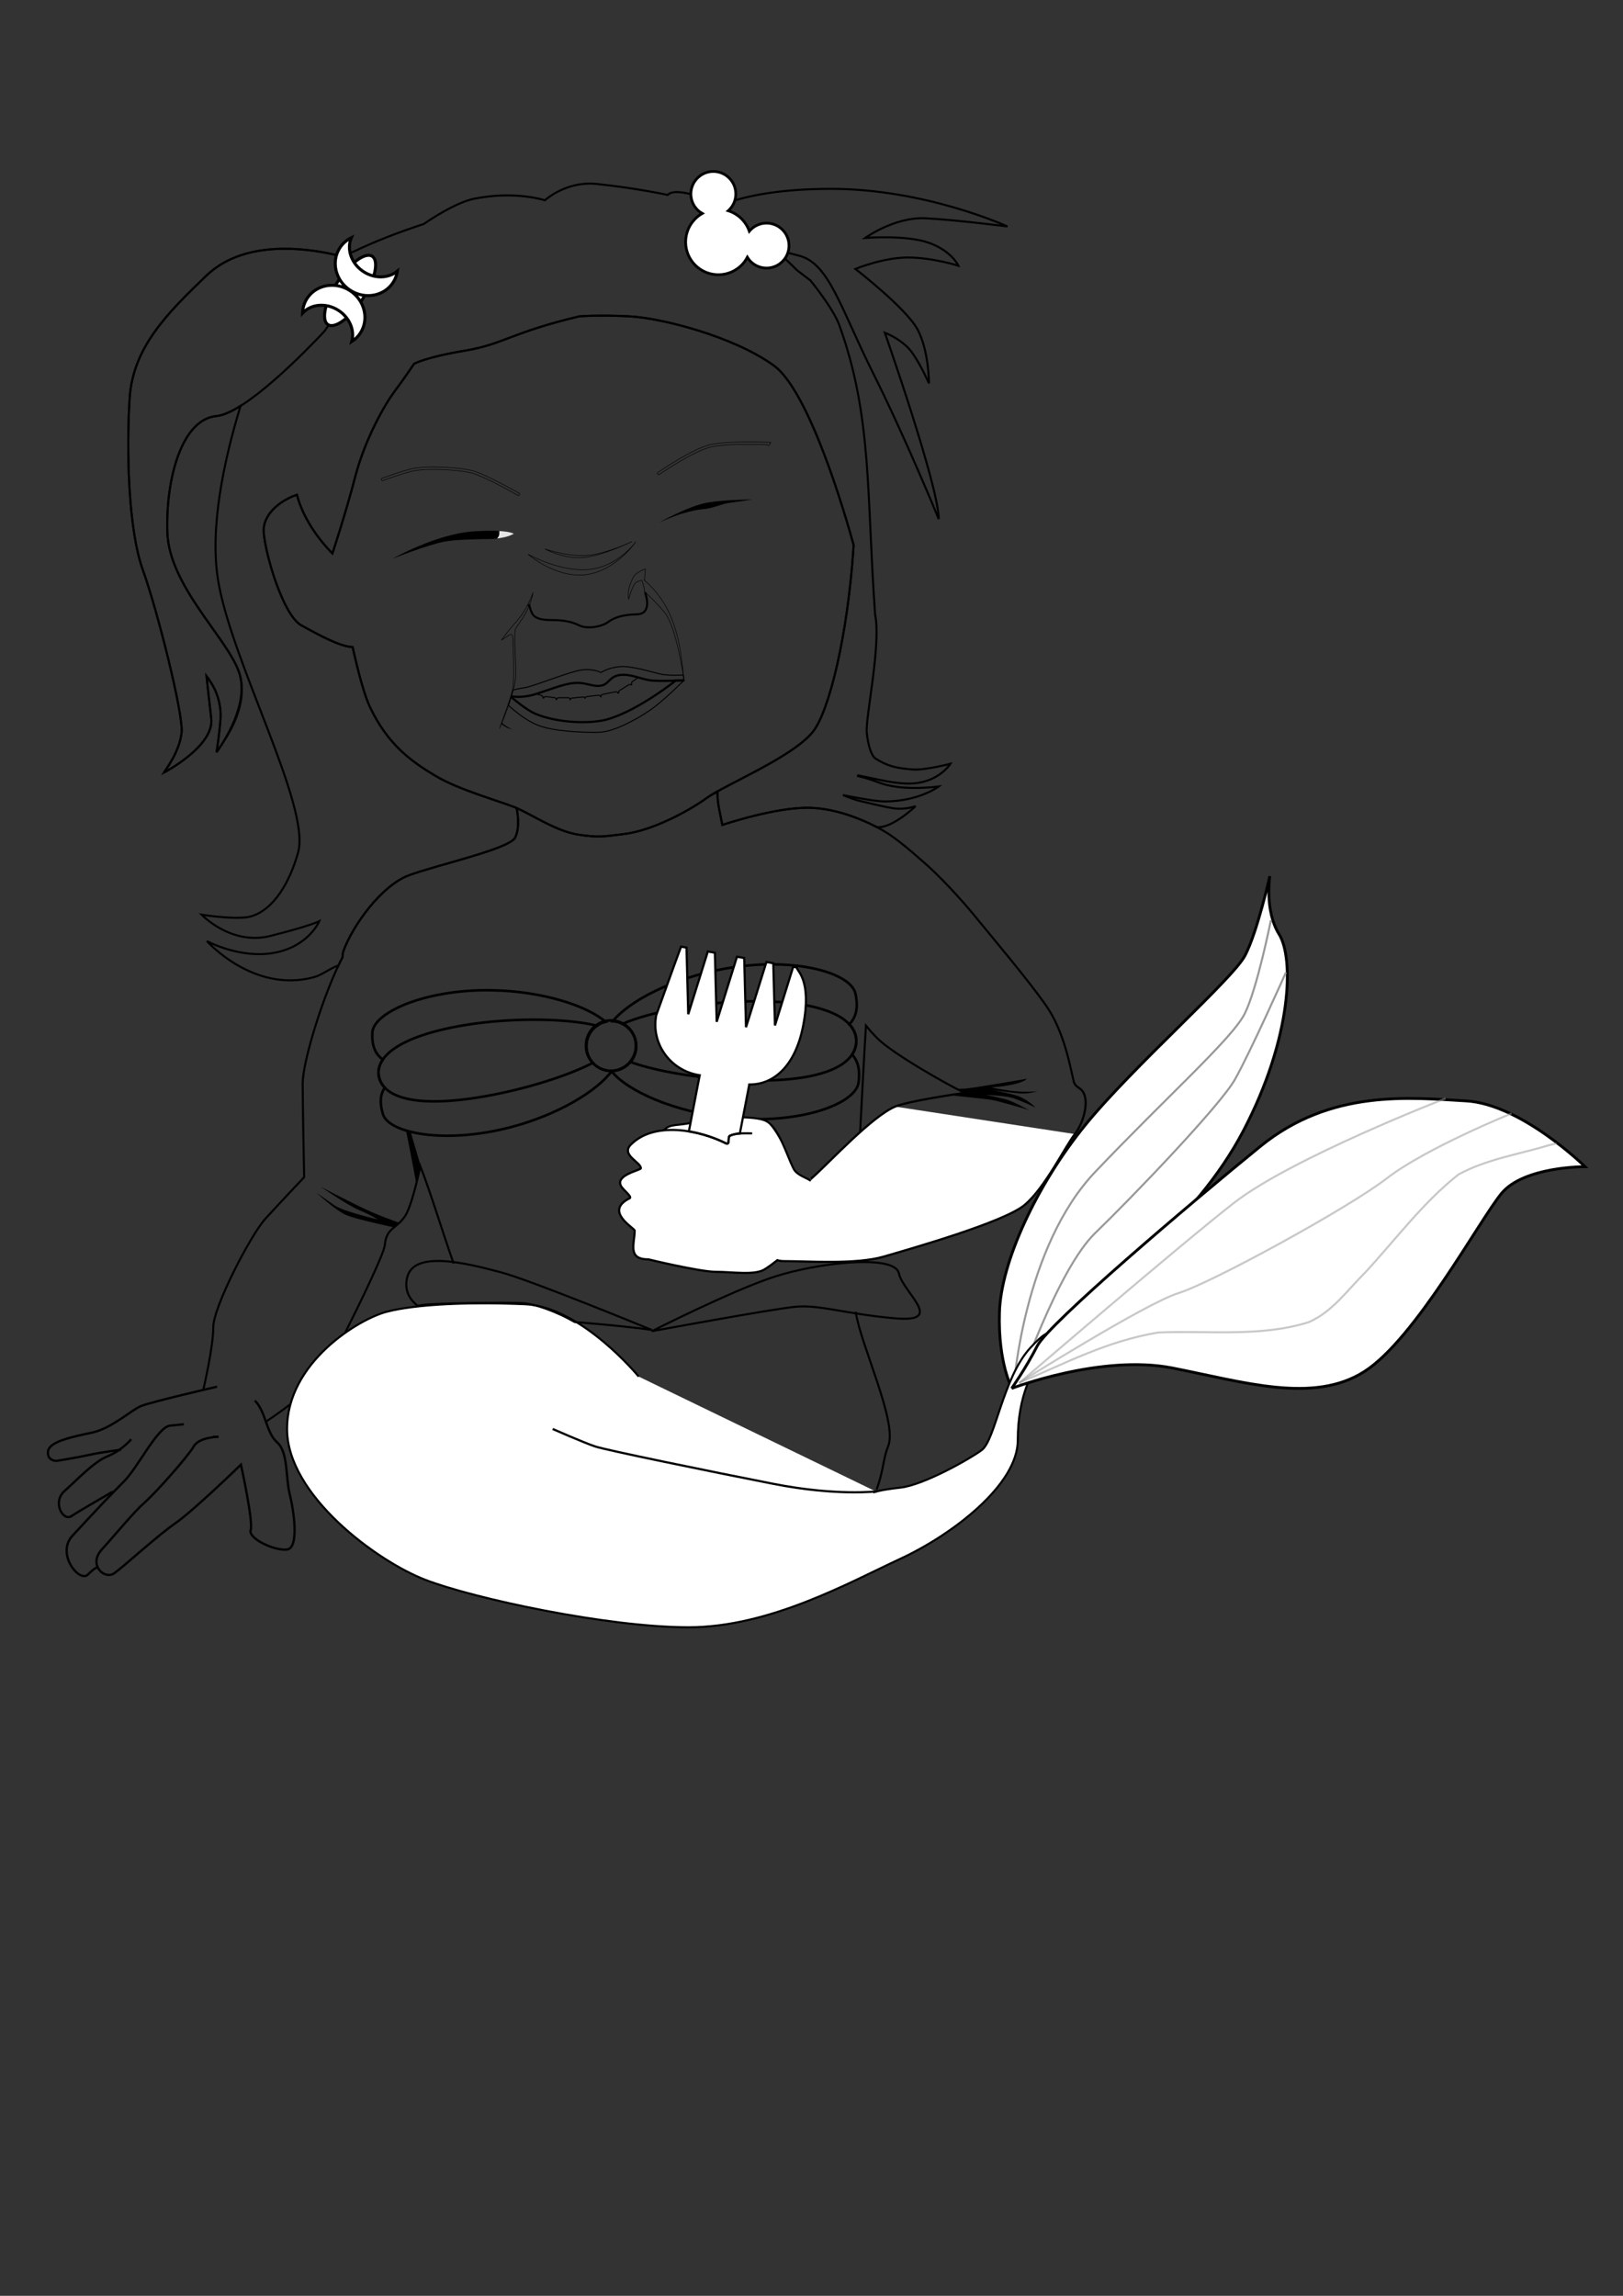 <?xml version="1.0" encoding="UTF-8" standalone="no"?>
<!-- Created with Inkscape (http://www.inkscape.org/) -->

<svg
   xmlns:dc="http://purl.org/dc/elements/1.1/"
   xmlns:cc="http://creativecommons.org/ns#"
   xmlns:rdf="http://www.w3.org/1999/02/22-rdf-syntax-ns#"
   xmlns:svg="http://www.w3.org/2000/svg"
   xmlns="http://www.w3.org/2000/svg"
   xmlns:sodipodi="http://sodipodi.sourceforge.net/DTD/sodipodi-0.dtd"
   xmlns:inkscape="http://www.inkscape.org/namespaces/inkscape"
   width="744.094"
   height="1052.362"
   id="svg2"
   version="1.1"
   inkscape:version="0.48.2 r9819"
   sodipodi:docname="drawing.svg">
  <rect width="100%" height="100%" fill="#333333" stroke="none"/>
  <defs
     id="defs4" />
  <sodipodi:namedview
     id="base"
     pagecolor="#ffffff"
     bordercolor="#666666"
     borderopacity="1.0"
     inkscape:pageopacity="0.0"
     inkscape:pageshadow="2"
     inkscape:zoom="2.4556018"
     inkscape:cx="133.85615"
     inkscape:cy="817.90398"
     inkscape:document-units="px"
     inkscape:current-layer="layer1"
     showgrid="false"
     inkscape:window-width="1440"
     inkscape:window-height="852"
     inkscape:window-x="0"
     inkscape:window-y="0"
     inkscape:window-maximized="1" />
  <g
     inkscape:label="Orig"
     inkscape:groupmode="layer"
     id="layer1"
     style="display:inline">
    <path
       style="fill:#ffffff;stroke:#000000;stroke-width:1.288px;stroke-linecap:butt;stroke-linejoin:miter;stroke-opacity:1;display:inline"
       d="m 463.999,636.459 c 0,0 13.066,-17.614 27.724,-32.764 14.658,-15.15 55.87,-42.481 78.316,-85.346 22.446,-42.865 23.197,-79.156 16.41,-90.046 -6.786,-10.89 -4.275,-26.694 -4.275,-26.694 0,0 -5.694,25.55 -11.389,36.426 -5.695,10.876 -51.764,51.153 -73.542,78.063 -21.777,26.911 -38.36,62.248 -39.028,85.539 -0.668,23.291 5.783,34.821 5.783,34.821 z"
       id="path5034"
       inkscape:connector-curvature="0" />
    <path
       style="fill:none;stroke:#999999;stroke-width:0.939px;stroke-linecap:butt;stroke-linejoin:miter;stroke-opacity:1;display:inline"
       d="m 464.907,634.435 c 0,0 4.574,-62.887 37.16,-97.189 32.587,-34.302 62.887,-61.172 68.604,-72.606 5.717,-11.434 12.006,-42.877 12.006,-42.877"
       id="path5048"
       inkscape:connector-curvature="0" />
    <path
       style="fill:none;stroke:#999999;stroke-width:0.939px;stroke-linecap:butt;stroke-linejoin:miter;stroke-opacity:1;display:inline"
       d="m 466.623,635.578 c 0,0 18.294,-53.74 35.445,-70.319 17.151,-16.579 57.17,-58.313 64.03,-70.319 6.86,-12.006 23.44,-49.166 23.44,-49.166"
       id="path5050"
       inkscape:connector-curvature="0" />
    <path
       style="fill:none;stroke:#000000;stroke-width:0.939px;stroke-linecap:butt;stroke-linejoin:miter;stroke-opacity:1;display:inline"
       d="M 269.875 84.156 C 257.777 84.426 249.812 91.812 249.812 91.812 C 249.812 91.812 236.297 87.316 217.562 91.062 C 211.397 92.296 203.035 96.727 194.25 102.688 C 182.847 106.429 171.866 110.641 162 115.406 C 160.283 115.985 158.513 116.664 156.812 117.531 C 155.683 117.246 154.569 116.973 153.438 116.719 C 145.515 114.942 137.575 113.98 130 114.031 C 116.23 114.125 103.68 117.663 94.688 126.281 C 76.702 143.517 60.936 159.238 59.438 182.469 C 57.939 205.699 58.724 242.453 65.469 261.188 C 72.213 279.922 84.118 327.358 83.25 335.781 C 82.844 339.722 81.262 343.748 79.594 347 C 79.537 347.111 79.463 347.203 79.406 347.312 C 77.078 351.249 75.188 354.125 75.188 354.125 C 75.188 354.125 98.343 342.052 96.844 329.312 C 95.345 316.573 94.688 309.906 94.688 309.906 C 94.688 309.906 96.472 312.386 98.312 315.688 C 99.946 319.113 101.457 323.883 101.094 329.5 C 100.656 336.272 99.281 344.781 99.281 344.781 C 99.281 344.781 100.808 342.785 102.75 339.531 C 102.791 339.463 102.834 339.382 102.875 339.312 C 105.898 334.794 112.655 323.097 110.438 311.406 C 110.436 311.396 110.439 311.385 110.438 311.375 C 110.248 310.384 110.015 309.39 109.688 308.406 C 104.442 292.669 77.468 268.667 76.719 243.938 C 75.969 219.208 83.419 192.218 99.156 190.719 C 99.578 190.679 100.019 190.626 100.469 190.531 C 100.843 190.454 101.232 190.363 101.625 190.25 C 101.696 190.23 101.773 190.209 101.844 190.188 C 102.202 190.08 102.566 189.948 102.938 189.812 C 103.048 189.772 103.169 189.73 103.281 189.688 C 103.617 189.56 103.967 189.398 104.312 189.25 C 104.783 189.048 105.263 188.831 105.75 188.594 C 105.955 188.493 106.167 188.388 106.375 188.281 C 106.647 188.142 106.943 187.993 107.219 187.844 C 107.278 187.812 107.347 187.783 107.406 187.75 C 107.854 187.506 108.292 187.237 108.75 186.969 C 109.254 186.674 109.765 186.385 110.281 186.062 C 102.559 211.454 96.13 241.89 99.938 265.688 C 105.933 303.156 142.651 369.83 136.656 390.812 C 130.661 411.795 120.476 419.556 113 420.469 C 105.506 421.384 92.438 419.281 92.438 419.281 C 92.438 419.281 105.921 433.528 123.906 429.031 C 141.891 424.535 146.375 422.281 146.375 422.281 C 146.375 422.281 141.643 433.721 125.906 436.719 C 110.169 439.716 94.844 431.375 94.844 431.375 C 94.844 431.375 116.148 455.431 143.875 447.938 C 147.639 446.92 151.134 443.952 155.188 442.5 C 154.547 444.112 155.256 442.427 155.281 442.375 C 155.488 441.944 155.638 441.509 155.844 441.094 C 156.235 440.299 156.645 439.541 157.031 438.812 C 157.036 438.52 157.042 438.239 157.062 437.969 C 157.124 437.158 157.26 436.448 157.469 435.875 C 161.667 424.331 174.781 405.973 187.375 401.25 C 199.969 396.527 233.564 389.185 236.188 383.938 C 238.541 379.23 237.166 371.902 236.844 370.375 C 229.718 367.349 210.599 362.228 199.594 355.625 C 188.353 348.881 177.868 341.361 169.625 324.125 C 167.221 319.099 164.397 308.897 161.656 296.594 C 155.786 296.449 145.507 290.666 138.156 286.656 C 129.913 282.16 121.656 254.429 120.906 243.938 C 120.372 236.464 127.434 229.753 136.156 226.781 C 139.88 241.744 152.406 253.688 152.406 253.688 C 152.406 253.688 158.379 235.704 162.875 218.469 C 167.371 201.233 176.347 185.495 180.844 179.5 C 185.34 173.505 189.844 166.75 189.844 166.75 C 189.844 166.75 195.077 163.748 213.062 160.75 C 231.048 157.752 234.057 152.525 265.531 145.031 C 265.531 145.031 269.046 144.724 275.156 144.688 C 278.823 144.666 283.411 144.75 288.75 145.031 C 302.988 145.781 335.953 154.011 354.688 167.5 C 371.127 179.336 387.594 236.125 391.375 249.875 C 388.752 291.166 380.073 326.197 372.688 335.406 C 364.111 346.102 338.204 357.218 326.969 363.906 C 327.583 363.548 328.255 363.184 328.938 362.812 C 328.935 364.916 329.066 367.643 329.594 370.281 L 331.156 378.156 C 331.156 378.156 355.851 369.757 371.594 370.281 C 383.116 370.665 394.625 375.277 402.031 379.156 C 409.113 379.828 419.75 369.531 419.75 369.531 C 419.75 369.531 415.094 371.282 409.75 370.531 C 406.561 370.083 399.987 368.525 394.406 367.188 C 390.51 366.254 386.469 364.438 386.469 364.438 C 386.469 364.438 400.574 367.375 405.562 367.375 C 421.299 367.375 430.344 360.531 430.344 360.531 C 430.344 360.531 419.843 361.87 411.406 360.719 C 402.97 359.567 402.94 358.048 393.344 355.719 C 393.381 355.604 393.393 355.594 393.406 355.562 C 393.417 355.53 393.441 355.531 393.469 355.438 C 401.599 356.954 410.7 359.644 418.781 359.094 C 430.62 358.287 435.75 350.094 435.75 350.094 C 435.75 350.094 424.142 353.114 418.594 352.719 C 411.266 352.197 406.879 351.229 401.406 347.719 C 399.715 346.634 398.053 342.416 397.375 335.812 C 396.697 329.209 404.067 295.364 401.219 281.781 C 397.235 226.702 399.989 190.755 384.688 148.781 C 381.935 141.232 371.562 128.562 371.562 128.562 L 365.406 123.875 C 362.086 120.53 358.677 117.381 355.312 114.438 C 358.344 115.107 362.117 116.034 366.719 117.312 C 380.208 121.059 385.419 141.306 400.406 171.281 C 415.394 201.256 430.375 237.938 430.375 237.938 C 430.375 222.95 405.656 152.5 405.656 152.5 C 405.656 152.5 411.66 154.754 416.156 159.25 C 420.653 163.746 425.906 175.75 425.906 175.75 C 425.906 175.75 425.901 160.742 420.656 151 C 415.411 141.258 392.188 123.281 392.188 123.281 C 392.188 123.281 404.916 118.031 416.156 118.031 C 427.397 118.031 439.406 121.812 439.406 121.812 C 439.406 121.812 436.398 115.059 425.906 111.312 C 415.415 107.566 396.688 109.062 396.688 109.062 C 396.688 109.062 410.168 99.313 424.406 100.062 C 438.644 100.812 461.875 103.812 461.875 103.812 C 461.875 103.812 424.401 86.562 380.938 86.562 C 354.909 86.562 339.407 90.582 331.125 93.812 C 321.177 89.961 310.438 86.385 306.75 88.844 C 306.525 88.994 306.32 89.158 306.125 89.344 C 294.018 86.823 281.414 85.147 273.781 84.344 C 272.446 84.203 271.126 84.128 269.875 84.156 z "
       id="path3086" />
    <path
       style="fill:none;stroke:#000000;stroke-width:0.939px;stroke-linecap:butt;stroke-linejoin:miter;stroke-opacity:1;display:inline"
       d="m 275.171,144.699 c -6.111,0.037 -9.63,0.323 -9.63,0.323 -31.474,7.494 -34.479,12.739 -52.464,15.736 -17.985,2.998 -23.223,5.989 -23.223,5.989 0,0 -4.517,6.747 -9.013,12.742 -4.496,5.995 -13.471,21.752 -17.967,38.988 -4.496,17.236 -10.481,35.201 -10.481,35.201 0,0 -12.512,-11.93 -16.235,-26.892 -8.722,2.972 -15.8,9.672 -15.266,17.145 0.749,10.491 9.02,38.22 17.263,42.717 7.351,4.01 17.646,9.807 23.516,9.953 2.741,12.303 5.553,22.513 7.956,27.538 8.243,17.236 18.734,24.728 29.975,31.472 11.241,6.744 30.942,11.975 37.686,14.973 6.744,2.998 17.973,10.487 27.714,11.986 9.742,1.499 11.694,0.82 20.753,-0.209 13.191,-1.499 29.941,-10.562 38.239,-16.555 8.764,-6.329 39.271,-18.619 48.706,-30.384 7.385,-9.209 16.049,-44.24 18.672,-85.531 -3.781,-13.75 -20.229,-70.544 -36.669,-82.38 -18.734,-13.489 -51.701,-21.739 -65.939,-22.489 -5.339,-0.281 -9.927,-0.345 -13.593,-0.323 z"
       id="path3096"
       inkscape:connector-curvature="0"
       sodipodi:nodetypes="scscssccsscssssssscsss" />
    <path
       style="fill:none;stroke:#000000;stroke-width:0.939;display:inline"
       d="m 156.826,117.542 c -9.038,-2.283 -18.176,-3.582 -26.834,-3.523 -13.77,0.094 -26.326,3.654 -35.318,12.272 -17.985,17.236 -33.731,32.962 -35.23,56.192 -1.499,23.231 -0.726,59.976 6.019,78.71 6.744,18.734 18.662,66.177 17.794,74.6 -0.928,9.007 -8.077,18.32 -8.077,18.32 0,0 23.159,-12.061 21.66,-24.8 -1.499,-12.739 -2.166,-19.414 -2.166,-19.414 0,0 7.156,7.984 6.407,19.587 -0.437,6.772 -1.814,15.304 -1.814,15.304 0,0 15.655,-20.652 10.409,-36.389 -5.246,-15.737 -32.22,-39.742 -32.97,-64.471 -0.749,-24.729 6.722,-51.699 22.459,-53.198 13.398,-1.276 41.45,-30.225 49.616,-38.929 l 11.669,-17.089 z"
       id="path3078"
       inkscape:connector-curvature="0"
       sodipodi:nodetypes="cssssscscscsssccc" />
    <path
       style="fill:#000000;stroke:none;display:inline"
       d="m 235.56,244.694 c 0,0 -2.312,-2.177 -18.36,-1.124 -17.329,1.137 -37.282,12.552 -37.282,12.552 0,0 16.245,-6.464 23.98,-7.868 4.514,-0.819 11.976,-1.016 16.486,-1.124 2.892,-0.069 9.929,0.375 15.175,-2.435 z"
       id="path3423"
       inkscape:connector-curvature="0"
       sodipodi:nodetypes="cscssc" />
    <path
       style="fill:#000000;stroke:none;display:inline"
       d="m 302.255,239.448 c 0,0 13.489,-7.494 21.732,-8.993 8.243,-1.499 20.983,-1.499 20.983,-1.499 0,0 -7.673,1.194 -11.428,1.686 -2.368,0.311 -7.072,2.482 -11.006,2.74 -3.934,0.258 -10.444,2.131 -12.412,2.88 -3.501,1.334 -7.868,3.185 -7.868,3.185 z"
       id="path3425"
       inkscape:connector-curvature="0"
       sodipodi:nodetypes="cscsssc" />
    <path
       style="fill:none;stroke:#000000;display:inline;stroke-width:0.25;stroke-miterlimit:4;stroke-dasharray:none"
       d="m 244.365,271.672 c 0,0 -2.623,7.681 -7.494,13.114 -4.871,5.433 -6.932,8.618 -6.932,8.618 0,0 2.061,-1.311 3.747,-2.435 1.686,-1.124 1.499,2.81 1.499,4.122 0,1.311 0.937,17.048 -0.375,21.919 -1.311,4.871 -5.808,16.861 -5.808,16.861 0,0 7.494,-16.674 7.494,-24.917 0,-8.243 -1.124,-19.109 0,-20.983 1.124,-1.873 6.557,-8.243 7.868,-16.299 z"
       id="path3427"
       inkscape:connector-curvature="0" />
    <path
       style="fill:none;stroke:#000000;display:inline;stroke-width:0.25;stroke-miterlimit:4;stroke-dasharray:none"
       d="M 295.875 260.812 C 295.875 260.812 291.561 262.127 290.25 264.75 C 288.939 267.373 288.031 270.158 288.031 272.219 C 288.031 274.28 288.219 274.656 288.219 274.656 C 288.219 274.656 289.876 268.499 291.375 267.188 C 292.212 266.455 293.364 266.143 294.25 266 C 295.489 268.89 295.5 271.281 295.5 271.281 C 295.5 271.281 298.692 273.724 304.5 280.469 C 310.308 287.213 313.688 312.312 313.688 312.312 C 313.688 312.312 312.374 300.341 311.625 296.594 C 310.876 292.847 309.183 284.212 304.312 276.344 C 301.132 271.206 297.501 267.713 295.344 265.875 C 295.383 265.874 295.5 265.875 295.5 265.875 L 295.875 260.812 z "
       id="path3429" />
    <path
       style="fill:none;stroke:#000000;display:inline;stroke-width:0.25;stroke-miterlimit:4;stroke-dasharray:none"
       d="m 289.703,248.254 c 0,0 -12.365,5.995 -21.357,6.37 -8.993,0.375 -18.547,-2.998 -18.547,-2.998 0,0 8.618,4.684 17.61,3.934 8.993,-0.749 22.294,-7.306 22.294,-7.306 z"
       id="path3435"
       inkscape:connector-curvature="0" />
    <path
       style="fill:none;stroke:#000000;display:inline;stroke-width:0.25;stroke-miterlimit:4;stroke-dasharray:none"
       d="m 291.576,248.254 c 0,0 -7.868,11.241 -21.17,12.739 -13.301,1.499 -28.289,-6.932 -28.289,-6.932 0,0 12.552,11.053 26.416,9.367 13.863,-1.686 23.043,-15.175 23.043,-15.175 z"
       id="path3437"
       inkscape:connector-curvature="0" />
    <path
       style="fill:none;stroke:#000000;stroke-width:0.939px;stroke-linecap:butt;stroke-linejoin:miter;stroke-opacity:1;display:inline"
       d="m 295.698,271.484 c 0,0 3.934,9.929 -3.747,10.117 -7.681,0.187 -10.866,1.873 -13.489,3.747 -2.623,1.873 -9.18,3.185 -12.927,1.311 -3.747,-1.873 -7.681,-2.435 -12.739,-2.435 -5.058,0 -7.681,-0.937 -8.805,-2.998 -1.124,-2.061 -1.311,-4.122 -1.311,-4.122 l -0.375,0.937 0,0 0,0"
       id="path3439"
       inkscape:connector-curvature="0" />
    <path
       style="font-size:medium;font-style:normal;font-variant:normal;font-weight:normal;font-stretch:normal;text-indent:0;text-align:start;text-decoration:none;line-height:normal;letter-spacing:normal;word-spacing:normal;text-transform:none;direction:ltr;block-progression:tb;writing-mode:lr-tb;text-anchor:start;baseline-shift:baseline;color:#000000;fill:none;fill-opacity:1;stroke:#000000;stroke-width:0.25;marker:none;visibility:visible;display:inline;overflow:visible;enable-background:accumulate;font-family:Sans;-inkscape-font-specification:Sans;stroke-miterlimit:4;stroke-dasharray:none"
       d="m 342.637,202.564 c -5.468,0.021 -12.018,0.255 -16.323,1.116 -4.381,0.876 -10.476,4.09 -15.531,7.075 -5.054,2.986 -9.042,5.754 -9.042,5.754 a 0.564,0.564 0 1 0 0.646,0.91 c 0,0 3.968,-2.733 8.984,-5.696 5.015,-2.963 11.099,-6.148 15.149,-6.958 7.956,-1.591 24.036,-0.956 25.219,-0.91 a 0.564,0.564 0 0 0 1.028,0.059 l 0.206,-0.382 0.382,-0.763 -0.851,-0.029 c 0,0 -4.397,-0.198 -9.864,-0.176 z"
       id="path3468"
       inkscape:connector-curvature="0" />
    <path
       style="font-size:medium;font-style:normal;font-variant:normal;font-weight:normal;font-stretch:normal;text-indent:0;text-align:start;text-decoration:none;line-height:normal;letter-spacing:normal;word-spacing:normal;text-transform:none;direction:ltr;block-progression:tb;writing-mode:lr-tb;text-anchor:start;baseline-shift:baseline;color:#000000;fill:none;fill-opacity:1;stroke:#000000;stroke-width:0.25;marker:none;visibility:visible;display:inline;overflow:visible;enable-background:accumulate;font-family:Sans;-inkscape-font-specification:Sans;stroke-miterlimit:4;stroke-dasharray:none"
       d="m 202.714,214.132 c -5.65,-0.212 -11.378,-0.006 -14.885,0.969 -6.776,1.882 -12.624,4.14 -12.624,4.14 a 0.567,0.567 0 1 0 0.411,1.057 c 0,0 5.794,-2.246 12.507,-4.11 3.237,-0.899 8.942,-1.149 14.532,-0.939 5.59,0.21 11.107,0.888 14.004,1.703 2.878,0.809 8.127,3.324 12.565,5.637 4.439,2.313 8.103,4.433 8.103,4.433 a 0.579,0.579 0 1 0 0.587,-0.998 c 0,0 -3.731,-2.109 -8.191,-4.433 -4.46,-2.324 -9.625,-4.848 -12.742,-5.725 -3.098,-0.871 -8.618,-1.52 -14.268,-1.732 z"
       id="path3470"
       inkscape:connector-curvature="0" />
    <path
       style="fill:#000000;stroke:none;display:inline"
       d="m 230.223,330.674 -0.46,1.149 c 0,0 1.992,1.532 3.065,1.916 1.073,0.383 2.069,0.69 2.069,0.69 0,0 -3.601,-1.916 -4.214,-2.605 -0.613,-0.69 -0.46,-1.149 -0.46,-1.149 z"
       id="path4361"
       inkscape:connector-curvature="0" />
    <path
       style="fill:#e6e6e6;stroke:none;display:inline"
       d="m 228.931,243.402 c 0.007,0.456 0.016,0.977 -0.029,1.527 -0.057,0.68 -0.53,1.378 -0.969,1.908 2.547,-0.29 5.271,-0.878 7.633,-2.143 0,0 -1.063,-0.968 -6.635,-1.292 z"
       id="path4363"
       inkscape:connector-curvature="0" />
    <path
       style="fill:none;stroke:#000000;stroke-width:0.47;stroke-linecap:butt;stroke-linejoin:miter;stroke-miterlimit:4;stroke-opacity:1;stroke-dasharray:none;display:inline"
       d="m 292.61,310.545 -2.701,1.908 c -0.412,0.296 -0.512,0.871 -0.235,1.292 -0.089,0.066 -0.174,0.139 -0.264,0.206 -0.007,-0.005 -0.023,0.005 -0.029,0 -0.215,-0.165 -0.5,-0.248 -0.763,-0.206 -0.12,0.019 -0.213,0.048 -0.323,0.117 l -4.228,2.642 c -0.376,0.236 -0.518,0.684 -0.382,1.086 -0.095,0.038 -0.267,0.107 -0.382,0.147 -0.139,-0.457 -0.578,-0.744 -1.057,-0.646 l -5.96,1.204 c -0.5,0.102 -0.82,0.587 -0.734,1.086 -0.04,0.007 -0.077,0.023 -0.117,0.029 -0.1,-0.466 -0.513,-0.789 -0.998,-0.734 l -5.373,0.617 c -0.486,0.055 -0.831,0.46 -0.822,0.939 -0.102,-0.454 -0.522,-0.778 -0.998,-0.734 l -4.962,0.47 c -0.438,0.04 -0.756,0.376 -0.822,0.793 -0.01,3.4e-4 -0.019,-3.4e-4 -0.029,0 0,-0.52 -0.419,-0.939 -0.939,-0.939 l -4.404,0 c -0.51,0 -0.923,0.404 -0.939,0.91 -0.03,-0.002 -0.058,0.002 -0.088,0 0.002,-0.469 -0.345,-0.877 -0.822,-0.939 l -3.934,-0.499 c -0.474,-0.062 -0.907,0.228 -1.028,0.675 -0.129,-0.025 -0.227,-0.062 -0.352,-0.088 0.089,-0.474 -0.174,-0.951 -0.646,-1.086 l -2.495,-0.705 c -0.39,0.12 -0.795,0.244 -1.174,0.352 -5.698,1.628 -9.863,0.803 -10.187,0.734 l -0.117,0.235 c 0,0 6.779,5.946 11.156,7.78 10.446,4.376 25.577,4.664 33.028,2.525 12.476,-3.582 27.098,-14.498 30.562,-17.175 0.075,-0.058 0.053,-0.038 0.117,-0.088 l 0.47,-0.47 c -3.807,0.147 -9.271,0.27 -11.949,-0.176 -1.648,-0.275 -3.353,-0.775 -5.079,-1.262 z m -58.365,9.042 -0.235,0.558 0.029,0.029 0.206,-0.587 z"
       id="path4253"
       inkscape:connector-curvature="0" />
    <path
       style="fill:none;stroke:#000000;stroke-width:0.47;stroke-linecap:butt;stroke-linejoin:miter;stroke-miterlimit:4;stroke-opacity:1;stroke-dasharray:none;display:inline"
       d="m 275.946,314.202 c 3.129,-0.689 3.67,-4.235 8.329,-4.8 4.659,-0.565 9.176,1.694 13.411,2.4 4.235,0.706 15.952,0 15.952,0 l -0.423,-2.4 c 0,0 -6.635,0.424 -10.446,-0.423 -3.812,-0.847 -13.411,-3.953 -18.775,-3.388 -5.364,0.565 -8.47,2.682 -8.47,2.682 0,0 -2.965,-1.694 -8.188,-1.27 -5.223,0.423 -22.728,7.623 -26.539,8.188 -3.812,0.565 -5.647,1.129 -5.647,1.129 l -0.847,2.823 c 0,0 4.376,0.988 10.305,-0.706 5.929,-1.694 13.27,-4.941 18.775,-5.364 5.506,-0.423 8.457,2.033 12.564,1.129 z"
       id="path4249"
       inkscape:connector-curvature="0"
       sodipodi:nodetypes="sssccsscssccsss" />
    <path
       style="fill:none;stroke:#000000;stroke-width:0.47;stroke-linecap:butt;stroke-linejoin:miter;stroke-miterlimit:4;stroke-opacity:1;stroke-dasharray:none;display:inline"
       d="m 309.826,311.943 c 0,0 -17.081,13.693 -31.339,17.787 -7.452,2.14 -22.587,1.835 -33.033,-2.541 -4.377,-1.834 -11.152,-7.764 -11.152,-7.764 l -1.27,3.811 c 0,0 7.135,6.905 14.258,9.458 7.482,2.682 20.469,3.106 27.386,2.965 6.917,-0.141 17.646,-6.211 23.434,-10.164 5.788,-3.953 15.387,-13.552 15.387,-13.552 z"
       id="path4251"
       inkscape:connector-curvature="0"
       sodipodi:nodetypes="cssccssscc" />
    <path
       style="fill:none;stroke:#000000;stroke-width:0.939px;stroke-linecap:butt;stroke-linejoin:miter;stroke-opacity:1;display:inline"
       d="m 492.338,495.99 c -1.574,-6.297 -4.26,-22.854 -12.656,-34.923 -8.396,-12.069 -25.737,-32.53 -32.559,-40.926 -6.822,-8.396 -17.2,-19.513 -24.278,-25.468 -5.54,-4.878 -9.286,-8.115 -14.534,-11.788 -5.247,-3.673 -20.985,-12.07 -36.728,-12.595 -15.742,-0.525 -40.427,7.868 -40.427,7.868 l -1.556,-7.868 c -0.528,-2.639 -0.677,-5.383 -0.675,-7.486 -1.948,1.059 -3.648,2.067 -4.932,2.995 -8.298,5.993 -25.034,15.059 -38.225,16.558 -9.058,1.029 -11.015,1.704 -20.756,0.206 -9.742,-1.499 -20.97,-8.981 -27.714,-11.978 -0.142,-0.063 -0.317,-0.141 -0.47,-0.206 0.323,1.527 1.708,8.856 -0.646,13.564 -2.624,5.247 -36.2,12.599 -48.794,17.322 -12.594,4.723 -25.718,23.069 -29.916,34.614 -0.278,0.764 -0.423,1.767 -0.44,2.936 -8.415,15.86 -18.261,47.594 -18.261,57.807 0,10.576 0.675,42.981 0.675,42.981 0,0 -11.24,11.871 -17.85,19.142 -6.61,7.271 -23.81,40.333 -23.81,49.587 0,9.254 -4.584,28.744 -4.584,28.744 m 28.79,14.532 c 0,0 5.185,-3.386 11.031,-7.847 m 25.337,-33.098 c 6.361,-12.636 17.749,-36.032 18.079,-39.998 0.661,-7.932 5.311,-7.292 9.277,-13.241 2.535,-3.803 5.323,-15.106 7.017,-22.812 4.69,11.984 10.284,30.544 15.255,44.583 m 183.27,-0.932 c 0,0 4.413,-86.609 5.752,-108.123 2.724,3.375 5.615,6.425 8.661,8.778 11.544,8.921 35.685,22.023 37.784,22.547"
       id="path4486"
       inkscape:connector-curvature="0"
       sodipodi:nodetypes="csscsscccsssccssscscssccccssccccsc" />
    <path
       style="fill:#000000;stroke:none;display:inline"
       d="m 437.287,502.241 c 0,0 13.054,1.322 16.69,1.818 3.635,0.496 17.764,4.792 17.764,4.792 0,0 -7.436,-4.131 -10.741,-4.957 -3.305,-0.826 -8.923,-2.066 -8.923,-2.066 0,0 9.088,0.413 12.559,1.57 3.47,1.157 10.162,4.296 10.162,4.296 0,0 -3.883,-4.048 -8.841,-5.536 -4.957,-1.487 -11.154,-2.479 -11.154,-2.479 0,0 10.493,1.405 13.55,1.57 3.057,0.165 7.271,-0.991 7.271,-0.991 0,0 -6.114,0.578 -12.641,-0.33 -6.527,-0.909 -8.345,-1.487 -8.345,-1.487 0,0 6.444,-0.413 11.071,-1.652 4.627,-1.239 5.04,-2.313 5.04,-2.313 0,0 -24.787,4.379 -28.835,4.544 -4.048,0.165 -4.048,0.083 -4.048,0.083 l 3.801,1.818 z"
       id="path4581"
       inkscape:connector-curvature="0" />
    <path
       style="fill:#000000;stroke:none;display:inline"
       d="m 186.126,518.081 c 2.648,13.129 4.521,23.457 4.521,23.457 l 2.231,-7.134 c 0,0 -2.569,-8.692 -4.639,-15.707 l -2.114,-0.617 z"
       id="path4793"
       inkscape:connector-curvature="0" />
    <path
       style="fill:#ffffff;stroke:#000000;stroke-width:0.939px;stroke-linecap:butt;stroke-linejoin:miter;stroke-opacity:1;display:inline"
       d="m 292.827,631.005 c 0,0 -26.298,-32.015 -52.024,-33.158 -25.726,-1.143 -50.309,0 -63.458,3.43 -13.149,3.43 -45.736,23.44 -45.736,53.74 0,30.3 41.162,60.6 63.458,69.175 22.296,8.575 83.468,21.724 120.628,21.724 37.16,0 73.749,-20.581 97.189,-31.443 23.44,-10.862 53.74,-33.73 53.74,-54.311 0,-20.581 6.86,-32.015 11.434,-38.875 4.574,-6.86 6.86,-17.151 -5.717,-3.43 -12.577,13.721 -16.008,42.306 -22.296,46.879 -6.289,4.574 -26.87,16.008 -37.16,17.151 -10.291,1.143 -12.577,2.287 -12.577,2.287 l 1.143,-0.572"
       id="path5036-7"
       inkscape:connector-curvature="0"
       sodipodi:nodetypes="cssssssssssscc" />
    <path
       style="color:#000000;fill:none;stroke:#000000;stroke-width:1.174;stroke-miterlimit:4;stroke-dasharray:none;marker:none;visibility:visible;display:inline;overflow:visible;enable-background:accumulate"
       d="m 346.306,458.953 c -22.441,0 -47.689,4.609 -60.89,10.364 3.721,1.886 6.253,5.73 6.253,10.187 0,2.778 -0.966,5.329 -2.613,7.31 14.209,5.095 37.885,8.485 58.6,8.485 32.124,0 44.919,-8.134 44.919,-18.173 0,-10.039 -14.145,-18.173 -46.269,-18.173 z"
       id="path4584"
       inkscape:connector-curvature="0" />
    <path
       style="color:#000000;fill:none;stroke:#000000;stroke-width:1.174;stroke-miterlimit:4;stroke-dasharray:none;marker:none;visibility:visible;display:inline;overflow:visible;enable-background:accumulate"
       d="m 354.468,442.042 c -6.963,-0.042 -14.528,0.592 -22.43,2.026 -23.868,4.331 -43.628,14.883 -51.113,24.045 6,0.35 10.745,5.303 10.745,11.391 0,6.295 -5.074,11.418 -11.362,11.45 7.082,8.973 28.646,18.862 54.225,21.432 31.963,3.211 57.807,-6.28 59.099,-16.235 0.743,-5.723 -0.238,-9.774 -2.965,-12.742 -0.005,-0.005 0.005,-0.024 0,-0.029 1.295,-1.949 1.908,-4.057 1.908,-6.253 0,-2.721 -1.046,-5.287 -3.2,-7.604 3.204,-3.317 4.176,-7.697 2.848,-13.975 -1.558,-7.366 -16.866,-13.379 -37.755,-13.505 z"
       id="path4584-1"
       inkscape:connector-curvature="0" />
    <path
       style="color:#000000;fill:none;stroke:#000000;stroke-width:1.174;stroke-miterlimit:4;stroke-dasharray:none;marker:none;visibility:visible;display:inline;overflow:visible;enable-background:accumulate"
       d="m 243.669,467.408 c -9.514,0.05 -19.684,0.776 -29.153,2.261 -30.302,4.752 -42.391,14.274 -40.867,23.457 1.524,9.184 14.852,14.734 45.153,9.982 19.044,-2.986 40.235,-9.331 52.992,-15.912 -1.85,-2.031 -2.965,-4.728 -2.965,-7.692 0,-3.865 1.908,-7.266 4.844,-9.336 -7.367,-1.851 -18.181,-2.822 -30.004,-2.76 z"
       id="path4584-0"
       inkscape:connector-curvature="0" />
    <path
       style="color:#000000;fill:none;stroke:#000000;stroke-width:1.174;stroke-miterlimit:4;stroke-dasharray:none;marker:none;visibility:visible;display:inline;overflow:visible;enable-background:accumulate"
       d="m 222.883,453.903 c -6.613,0.022 -12.872,0.563 -18.613,1.497 -19.685,3.205 -33.205,10.969 -33.557,17.938 -0.299,5.939 1.289,9.8 4.815,12.36 -1.68,2.439 -2.292,4.939 -1.879,7.428 0.333,2.009 1.242,3.84 2.76,5.431 -0.003,0.005 0.004,0.024 0,0.029 -2.122,3.118 -2.421,6.97 -0.851,12.096 2.73,8.916 28.526,13.772 58.189,6.107 22.247,-5.749 40.195,-16.872 46.739,-25.865 -0.079,0.002 -0.156,0.029 -0.235,0.029 -6.315,0 -11.42,-5.135 -11.42,-11.45 0,-5.418 3.749,-9.947 8.808,-11.127 -8.438,-7.282 -28.713,-14.012 -51.906,-14.444 -0.959,-0.018 -1.903,-0.033 -2.848,-0.029 z"
       id="path4584-1-4"
       inkscape:connector-curvature="0" />
    <path
       sodipodi:type="arc"
       style="color:#000000;fill:none;stroke:#000000;stroke-width:1.25;stroke-miterlimit:4;stroke-dasharray:none;marker:none;visibility:visible;display:inline;overflow:visible;enable-background:accumulate"
       id="path4808"
       sodipodi:cx="362.07513"
       sodipodi:cy="504.077"
       sodipodi:rx="12.170592"
       sodipodi:ry="12.170592"
       d="m 374.246,504.077 a 12.171,12.171 0 1 1 -24.341,0 12.171,12.171 0 1 1 24.341,0 z"
       transform="matrix(0.939,0,0,0.939,-59.911,5.938)" />
    <path
       style="opacity:1;fill:#ffffff;stroke:#000000;stroke-width:1.288px;stroke-linecap:butt;stroke-linejoin:miter;stroke-opacity:1;display:inline"
       d="m 463.798,636.435 c 0,0 40.992,-15.774 73.614,-9.39 32.622,6.384 64.77,16.594 88.154,1.613 23.384,-14.981 52.593,-69.178 62.81,-81.611 10.216,-12.433 38.308,-12.267 38.308,-12.267 0,0 -29.212,-28.702 -54.576,-30.143 -25.364,-1.44 -61.797,-5.593 -94.314,20.864 -32.517,26.457 -96.966,81.125 -102.267,91.486 -5.301,10.361 -11.728,19.447 -11.728,19.447 z"
       id="path4978"
       inkscape:connector-curvature="0" />
    <path
       style="opacity:1;fill:none;stroke:#000000;stroke-width:0.939px;stroke-linecap:butt;stroke-linejoin:miter;stroke-opacity:1;display:inline"
       d="m 392.302,601.276 c 2.287,15.436 19.438,50.881 14.864,61.743 -2.287,5.431 -2.001,10.862 -5.288,19.795"
       id="path4961-6"
       inkscape:connector-curvature="0"
       sodipodi:nodetypes="csc" />
    <path
       style="opacity:0.533;fill:none;stroke:#999999;stroke-width:0.939px;stroke-linecap:butt;stroke-linejoin:miter;stroke-opacity:1;display:inline"
       d="m 467.317,633.954 c 0,0 71.911,-61.834 98.209,-82.415 26.298,-20.581 97.189,-48.023 97.189,-48.023 l 0,0 0,0 0,0 0,0 0,0 0,0"
       id="path5038"
       inkscape:connector-curvature="0"
       sodipodi:nodetypes="csccccccc" />
    <path
       style="opacity:0.533;fill:none;stroke:#999999;stroke-width:0.939px;stroke-linecap:butt;stroke-linejoin:miter;stroke-opacity:1;display:inline"
       d="m 467.196,633.909 c 21.803,-9.261 40.187,-19.115 63.696,-23.097 22.962,-1.038 46.714,2.231 69.006,-4.715 10.831,-4.603 17.822,-14.709 25.97,-22.778 14.048,-15.146 26.504,-32.124 42.797,-44.955 12.929,-7.054 27.769,-9.26 41.731,-13.477 l 1.6,-0.397 1.601,-0.392"
       id="path5040"
       inkscape:connector-curvature="0"
       sodipodi:nodetypes="cccccccc" />
    <path
       style="opacity:0.533;fill:none;stroke:#999999;stroke-width:0.939px;stroke-linecap:butt;stroke-linejoin:miter;stroke-opacity:1;display:inline"
       d="m 467.194,633.863 c 0,0 58.313,-36.589 73.177,-41.162 14.864,-4.574 77.751,-38.875 95.473,-52.596 17.723,-13.721 57.17,-29.728 57.17,-29.728"
       id="path5046"
       inkscape:connector-curvature="0" />
    <path
       style="opacity:1;fill:none;stroke:#000000;stroke-width:1;stroke-linecap:butt;stroke-linejoin:miter;stroke-opacity:1;display:inline;stroke-miterlimit:4;stroke-dasharray:none"
       d="m 402.021,683.601 c 0,0 -18.294,2.287 -47.451,-3.43 -29.157,-5.717 -76.607,-15.436 -81.753,-17.151 -5.145,-1.715 -19.438,-8.004 -19.438,-8.004 l 0,0"
       id="path5052"
       inkscape:connector-curvature="0" />
    <path
       style="fill:#ffffff;stroke:none;display:inline"
       d="m 410.396,507.247 c -9.653,3.412 -36.914,32.197 -38.506,33.237 0,0 -5.796,1.767 -10.43,-9.981 -2.904,-7.361 -8.754,-15.931 -10.309,-16.709 -4.728,-2.364 -21.099,-2.272 -33.88,0.793 -6.39,1.532 -10.151,0.378 -12.859,3.464 l 0.176,0.059 c -5.842,0.531 -11.281,2.473 -15.355,6.547 -4.764,4.764 4.58,8.025 4.58,10.863 0,0.887 -11.677,2.981 -9.16,8.015 0.965,1.931 5.361,5.055 4.022,5.725 -12.046,6.023 2.29,13.626 2.29,14.855 0,5.963 -3.52,13.153 6.283,13.153 0,0 23.6,5.725 31.032,5.725 7.432,0 17.71,1.713 22.283,-1.145 2.004,-1.253 4.1,-2.816 5.842,-4.198 0.844,0.292 1.841,0.44 3.083,0.44 11.544,0 33.088,1.589 45.682,-2.084 12.594,-3.673 55.085,-15.762 64.53,-23.634 9.445,-7.871 18.878,-27.282 23.076,-32.529 M 372.406,539.835 c -0.038,0.034 -0.08,0.084 -0.117,0.117 l 0,-0.059 z m -0.264,0.147 0.059,0.059 c -0.034,0.03 -0.085,0.059 -0.117,0.088 z"
       id="path5055-5"
       inkscape:connector-curvature="0"
       sodipodi:nodetypes="ccsssccssssscsscsssccccccccc" />
    <path
       style="fill:none;stroke:#000000;stroke-width:0.939px;stroke-linecap:butt;stroke-linejoin:miter;stroke-opacity:1;display:inline"
       d="m 371.721,541.248 c -2.973,-1.907 -6.455,-2.62 -8.004,-5.717 -3.103,-6.205 -6.654,-18.763 -12.577,-21.725 -4.728,-2.364 -21.077,-2.277 -33.858,0.787 -6.39,1.532 -10.174,0.378 -12.882,3.465"
       id="path5055"
       inkscape:connector-curvature="0"
       sodipodi:nodetypes="csssc" />
    <path
       style="color:#000000;fill:#ffffff;stroke:#000000;stroke-width:1;stroke-linecap:round;stroke-linejoin:miter;stroke-miterlimit:4;stroke-opacity:1;stroke-dasharray:none;stroke-dashoffset:0;marker:none;visibility:visible;display:inline;overflow:visible;enable-background:accumulate"
       d="m 312.25,433.939 c -0.67,1.521 -11.391,31.414 -11.391,31.414 -2.42,12.52 5.89,24.702 18.672,27.303 l 1.292,0.235 c -0.017,0.076 -0.073,0.158 -0.088,0.235 l -4.903,25.483 c 6.22,1.022 12.238,3.11 16.999,5.49 1.932,0.966 0.716,-2.927 1.732,-3.435 1.397,-0.699 2.979,-0.975 4.639,-1.086 l 4.257,-22.107 c 0.024,-0.125 0.01,-0.228 0.029,-0.352 11.116,0.119 21.137,-8.292 24.749,-26.98 4.081,-21.113 -2.941,-25.018 -2.995,-26.687 l -1.585,-0.294 -8.367,26.892 -0.763,-28.507 -3.141,-0.587 -9.365,29.916 -0.822,-31.737 -3.318,-0.587 -9.307,29.828 -0.822,-31.649 -3.229,-0.587 -8.984,28.771 -0.793,-30.533 -2.495,-0.44 z"
       id="rect4531"
       inkscape:connector-curvature="0" />
    <path
       style="fill:#000000;stroke:none;display:inline"
       d="m 147.079,544.004 c 0,0 11.837,8.259 17.644,10.716 5.808,2.457 8.485,4.257 8.485,4.257 0,0 -15.632,-3.584 -19.876,-6.488 -4.244,-2.904 -8.25,-5.813 -8.25,-5.813 0,0 8.485,8.042 13.622,10.275 3.632,1.579 15.302,4.222 21.96,5.666 0.768,-0.64 1.568,-1.324 2.407,-2.114 -3.676,-1.315 -8.169,-2.97 -12.096,-4.668 -8.265,-3.574 -23.898,-11.831 -23.898,-11.831 z"
       id="path4771"
       inkscape:connector-curvature="0" />
    <path
       style="fill:none;stroke:#000000;stroke-width:1.049px;stroke-linecap:butt;stroke-linejoin:miter;stroke-opacity:1;display:inline"
       d="m 116.846,642.014 c 5.105,5.105 5.105,14.677 10.21,19.144 5.105,4.467 3.829,15.953 5.743,23.611 1.914,7.657 4.467,24.887 -1.276,25.525 -5.743,0.638 -17.868,-5.105 -16.591,-8.934 1.276,-3.829 -4.467,-29.992 -4.467,-29.992 0,0 -21.696,21.058 -29.992,26.801 -8.296,5.743 -23.611,19.782 -28.078,22.973 -4.467,3.191 -12.124,-3.829 -5.743,-10.848 6.381,-7.019 14.677,-17.229 19.782,-21.696 5.105,-4.467 19.782,-21.058 22.334,-25.525 2.553,-4.467 11.486,-4.467 11.486,-4.467 l -2.553,0"
       id="path5113"
       inkscape:connector-curvature="0"
       sodipodi:nodetypes="csssscssssscc" />
    <path
       style="fill:none;stroke:#000000;stroke-width:1.049px;stroke-linecap:butt;stroke-linejoin:miter;stroke-opacity:1;display:inline"
       d="m 44.738,718.589 c 0,0 -0.638,-0.638 -4.467,3.191 -3.829,3.829 -14.741,-9.533 -7.019,-17.868 11.488,-12.399 17.229,-18.506 23.611,-24.887 6.381,-6.381 15.315,-24.887 21.058,-25.525 5.743,-0.638 6.381,-0.638 6.381,-0.638"
       id="path5119"
       inkscape:connector-curvature="0"
       sodipodi:nodetypes="cssssc" />
    <path
       style="fill:none;stroke:#000000;stroke-width:1.049px;stroke-linecap:butt;stroke-linejoin:miter;stroke-opacity:1;display:inline"
       d="m 99.533,635.633 c 0,0 -30.546,7.019 -35.013,8.934 -4.467,1.914 -13.401,10.21 -22.334,12.124 -8.934,1.914 -19.519,4.031 -20.157,8.498 -0.638,4.467 3.829,4.467 3.829,4.467 0,0 9.309,-1.479 15.052,-2.755 5.743,-1.276 14.516,-2.343 14.516,-2.343"
       id="path5123"
       inkscape:connector-curvature="0"
       sodipodi:nodetypes="cssscsc" />
    <path
       style="fill:none;stroke:#000000;stroke-width:1.049px;stroke-linecap:butt;stroke-linejoin:miter;stroke-opacity:1;display:inline"
       d="m 51.712,683.725 c 0,0 -15.127,8.686 -18.956,11.239 -3.829,2.553 -8.934,-6.381 -3.191,-11.486 5.743,-5.105 13.401,-13.401 19.782,-15.953 6.381,-2.553 10.81,-7.777 10.81,-7.777"
       id="path5125"
       inkscape:connector-curvature="0"
       sodipodi:nodetypes="csssc" />
    <path
       style="fill:none;stroke:#000000;stroke-width:0.939px;stroke-linecap:butt;stroke-linejoin:miter;stroke-opacity:1;display:inline"
       d="m 298.849,610.197 c 0,0 36.348,-18.453 55.919,-24.884 19.572,-6.431 55.36,-10.625 57.317,-1.678 1.957,8.947 21.529,22.647 -1.398,20.69 -22.927,-1.957 -34.95,-6.431 -46.133,-5.312 -11.184,1.118 -65.705,11.184 -65.705,11.184 z"
       id="path5394"
       inkscape:connector-curvature="0" />
    <path
       style="fill:none;stroke:#000000;stroke-width:0.939px;stroke-linecap:butt;stroke-linejoin:miter;stroke-opacity:1;display:inline"
       d="m 200.893,578.001 c -7.054,-0.008 -12.683,1.806 -14.151,7.31 -1.472,5.519 0.59,10.026 4.756,13.241 l 2.584,-0.411 c 5.14,-0.791 37.964,-1.188 45.476,-0.793 5.89,0.31 15.9,4.023 23.957,8.661 14.571,1.151 28.326,2.551 35.348,3.64 0,0 -55.659,-22.935 -69.638,-26.569 -7.864,-2.045 -19.262,-5.069 -28.331,-5.079 z"
       id="path5396"
       inkscape:connector-curvature="0" />
    <path
       style="fill:none;stroke:#000000;stroke-width:1;stroke-linecap:butt;stroke-linejoin:miter;stroke-opacity:1;display:inline;stroke-miterlimit:4;stroke-dasharray:none"
       d="m 344.838,519.519 c -3.547,0.031 -7.33,-0.328 -10.275,1.145 -1.016,0.508 0.2,4.401 -1.732,3.435 -12.215,-6.107 -32.734,-10.306 -43.597,0.558 -4.764,4.764 4.58,8.025 4.58,10.863 0,0.887 -11.677,2.981 -9.16,8.015 0.965,1.931 5.361,5.055 4.022,5.725 -12.046,6.023 2.29,13.626 2.29,14.855 0,5.963 -3.52,13.153 6.283,13.153 0,0 23.6,5.725 31.032,5.725 7.432,0 17.71,1.713 22.283,-1.145 2.004,-1.253 4.1,-2.816 5.842,-4.198 0.844,0.292 1.841,0.44 3.083,0.44 11.544,0 33.088,1.589 45.682,-2.084 12.594,-3.673 55.085,-15.762 64.53,-23.634 9.445,-7.871 18.878,-27.282 23.076,-32.529 4.198,-5.247 7.611,-17.488 2.114,-20.991 -2.132,-1.359 -1.947,-1.879 -2.708,-2.997 m -47.613,4.788 c -7.412,0.984 -28.476,4.197 -34.173,6.606 -10.687,4.517 -29.776,25.267 -38.107,32.705 l 0,-0.411 -0.147,0.44 0.059,0.059 c -0.034,0.03 -0.085,0.059 -0.117,0.088 l 0.059,-0.147"
       id="path4521-5"
       inkscape:connector-curvature="0"
       sodipodi:nodetypes="cssssssscsscsssssccscccccc" />
    <path
       style="fill:none;stroke:#000000;stroke-width:1;stroke-linecap:butt;stroke-linejoin:miter;stroke-miterlimit:4;stroke-opacity:1;stroke-dasharray:none;display:inline"
       d="m 234.302,319.143 c 0,0 4.376,0.988 10.305,-0.706 5.929,-1.694 13.27,-4.941 18.775,-5.364 5.506,-0.423 8.457,2.033 12.564,1.129 3.129,-0.689 3.67,-4.235 8.329,-4.8 4.659,-0.565 9.176,1.694 13.411,2.4 4.235,0.706 15.952,0 15.952,0"
       id="path4249-8"
       inkscape:connector-curvature="0"
       sodipodi:nodetypes="csssssc" />
    <path
       style="fill:none;stroke:#000000;stroke-width:1;stroke-linecap:butt;stroke-linejoin:miter;stroke-miterlimit:4;stroke-opacity:1;stroke-dasharray:none;display:inline"
       d="m 313.496,311.943 -3.67,0 c 0,0 -17.081,13.693 -31.339,17.787 -7.452,2.14 -22.587,1.835 -33.033,-2.541 -4.377,-1.834 -11.152,-7.764 -11.152,-7.764"
       id="path4251-6"
       inkscape:connector-curvature="0"
       sodipodi:nodetypes="ccssc" />
  </g>
  <g
     inkscape:groupmode="layer"
     id="layer17"
     inkscape:label="Layer">
    <g
       id="g6167"
       transform="matrix(0.603,-0.931,0.931,0.603,-53.633,204.941)">
      <path
         transform="translate(-9.452,-0.621)"
         d="m 185.551,127.465 c 0,3.465 -7.53,6.274 -16.818,6.274 -9.288,0 -16.818,-2.809 -16.818,-6.274 0,-3.465 7.53,-6.274 16.818,-6.274 9.288,0 16.818,2.809 16.818,6.274 z"
         sodipodi:ry="6.274138"
         sodipodi:rx="16.817659"
         sodipodi:cy="127.46513"
         sodipodi:cx="168.73347"
         id="path6164"
         style="color:#000000;fill:#ffffff;stroke:#000000;stroke-width:1.25;stroke-linecap:round;stroke-linejoin:miter;stroke-miterlimit:4;stroke-opacity:1;stroke-dasharray:none;stroke-dashoffset:0;marker:none;visibility:visible;display:inline;overflow:visible;enable-background:accumulate"
         sodipodi:type="arc" />
      <path
         id="path6123"
         d="m 146.812,113.719 c -2.217,0 -4.293,0.638 -6.094,1.719 5.095,0.853 9.031,5.834 9.031,11.875 0,5.55 -3.326,10.209 -7.812,11.594 1.493,0.675 3.149,1.062 4.875,1.062 6.843,0 12.375,-5.876 12.375,-13.125 0,-7.249 -5.532,-13.125 -12.375,-13.125 z m 24.938,0 c -6.843,0 -12.375,5.876 -12.375,13.125 0,7.249 5.532,13.125 12.375,13.125 1.726,0 3.382,-0.387 4.875,-1.062 -4.486,-1.385 -7.812,-6.044 -7.812,-11.594 0,-6.041 3.936,-11.022 9.031,-11.875 -1.801,-1.081 -3.876,-1.719 -6.094,-1.719 z"
         style="color:#000000;fill:#ffffff;fill-opacity:1;fill-rule:nonzero;stroke:#000000;stroke-width:1.25;marker:none;visibility:visible;display:inline;overflow:visible;enable-background:accumulate"
         inkscape:connector-curvature="0" />
    </g>
    <path
       style="color:#000000;fill:#ffffff;fill-opacity:1;fill-rule:nonzero;stroke:#000000;stroke-width:1.25;stroke-linecap:round;stroke-linejoin:miter;stroke-miterlimit:4;stroke-opacity:1;stroke-dasharray:none;stroke-dashoffset:0;marker:none;visibility:visible;display:inline;overflow:visible;enable-background:accumulate"
       d="m 334.203,81.504 c -4.081,-3.961 -10.577,-3.865 -14.538,0.215 -3.961,4.081 -3.887,10.599 0.194,14.561 0.641,0.623 1.358,1.138 2.1,1.56 -1.213,0.688 -2.344,1.562 -3.365,2.613 -5.776,5.95 -5.658,15.457 0.293,21.233 5.95,5.776 15.479,5.635 21.255,-0.315 1.02,-1.051 1.838,-2.229 2.49,-3.462 0.446,0.734 0.977,1.427 1.622,2.053 4.081,3.961 10.621,3.864 14.582,-0.216 3.961,-4.081 3.843,-10.599 -0.238,-14.56 -4.081,-3.961 -10.577,-3.865 -14.538,0.215 -0.182,0.188 -0.357,0.385 -0.522,0.582 -0.743,-2.148 -1.99,-4.154 -3.733,-5.845 -1.736,-1.685 -3.771,-2.856 -5.931,-3.536 0.192,-0.171 0.385,-0.351 0.567,-0.539 3.961,-4.08 3.843,-10.599 -0.238,-14.56 z"
       id="path6171"
       inkscape:connector-curvature="0" />
  </g>
</svg>
